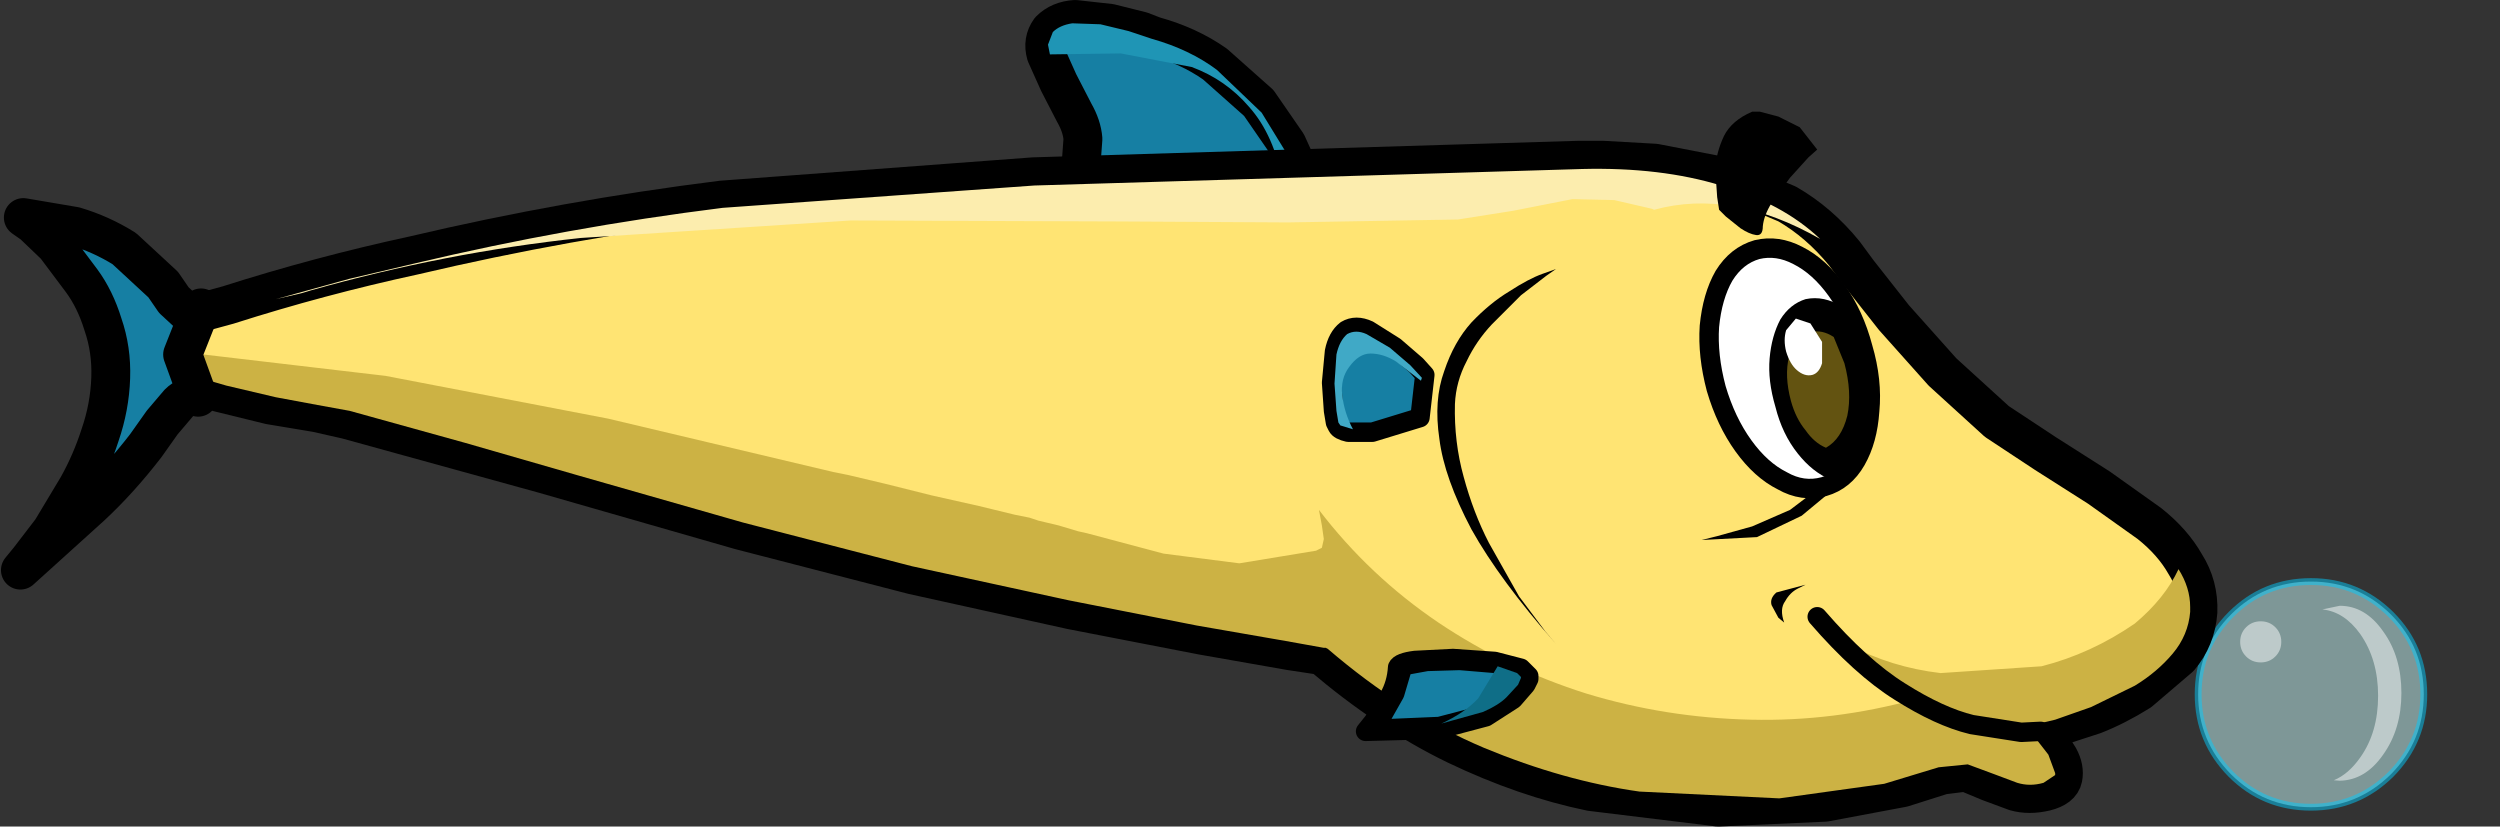 <?xml version="1.0" encoding="UTF-8" standalone="no"?>
<svg xmlns:xlink="http://www.w3.org/1999/xlink" height="42.55px" width="128.7px" xmlns="http://www.w3.org/2000/svg">
  <rect width="100%" height="100%" fill="#333333" stroke="none"/>
  <g transform="matrix(1, 0, 0, 1, 58.8, 21.25)">
    <use height="33.45" transform="matrix(0.582, 0.0, 0.0, 0.582, 50.493, 1.007)" width="33.4" xlink:href="#sprite0"/>
    <use height="42.55" transform="matrix(1.0, 0.0, 0.0, 1.0, -58.75, -21.25)" width="114.1" xlink:href="#shape1"/>
  </g>
  <defs>
    <g id="sprite0" transform="matrix(1, 0, 0, 1, 16.35, 23.55)">
      <use height="25.4" transform="matrix(0.808, 0.0, 0.0, 0.808, -9.987, -10.633)" width="25.4" xlink:href="#shape0"/>
    </g>
    <g id="shape0" transform="matrix(1, 0, 0, 1, 12.55, 13.35)">
      <path d="M8.9 -9.4 Q12.5 -5.8 12.5 -0.65 12.5 4.45 8.9 8.1 5.25 11.7 0.15 11.7 -5.0 11.7 -8.6 8.1 -12.2 4.45 -12.2 -0.65 -12.2 -5.8 -8.6 -9.4 -5.0 -13.0 0.15 -13.0 5.25 -13.0 8.9 -9.4" fill="#ccffff" fill-opacity="0.49" fill-rule="evenodd" stroke="none"/>
      <path d="M8.9 -9.4 Q12.5 -5.8 12.5 -0.65 12.5 4.45 8.9 8.1 5.25 11.7 0.15 11.7 -5.0 11.7 -8.6 8.1 -12.2 4.45 -12.2 -0.65 -12.2 -5.8 -8.6 -9.4 -5.0 -13.0 0.15 -13.0 5.25 -13.0 8.9 -9.4" fill="none" stroke="#00ccff" stroke-linecap="round" stroke-linejoin="round" stroke-opacity="0.49" stroke-width="0.75"/>
      <path d="M8.05 -7.55 Q10.05 -4.8 10.05 -0.8 10.05 3.15 8.05 5.95 6.1 8.75 3.3 8.8 L2.65 8.75 Q4.25 8.1 5.55 6.25 7.5 3.5 7.5 -0.5 7.5 -4.45 5.55 -7.25 3.8 -9.7 1.4 -9.95 L3.3 -10.35 Q6.1 -10.35 8.05 -7.55" fill="#ffffff" fill-opacity="0.49" fill-rule="evenodd" stroke="none"/>
      <path d="M-7.6 -6.4 Q-7.6 -7.35 -6.95 -8.0 -6.3 -8.65 -5.35 -8.65 -4.4 -8.65 -3.75 -8.0 -3.1 -7.35 -3.1 -6.4 -3.1 -5.45 -3.75 -4.8 -4.4 -4.15 -5.35 -4.15 -6.3 -4.15 -6.95 -4.8 -7.6 -5.45 -7.6 -6.4" fill="#ffffff" fill-opacity="0.49" fill-rule="evenodd" stroke="none"/>
    </g>
    <g id="shape1" transform="matrix(1, 0, 0, 1, 58.75, 21.25)">
      <path d="M8.45 -11.55 L8.2 -12.2 7.45 -13.85 6.0 -15.95 3.75 -17.95 Q2.4 -18.9 0.6 -19.4 L-0.05 -19.65 -1.65 -20.05 -3.45 -20.25 Q-4.25 -20.2 -4.75 -19.7 -5.15 -19.15 -4.95 -18.45 L-4.3 -17.0 -3.5 -15.45 Q-3.1 -14.75 -3.05 -14.1 L-3.2 -12.05 -3.35 -11.3 8.45 -11.55" fill="#167fa3" fill-rule="evenodd" stroke="none"/>
      <path d="M8.45 -11.55 L8.2 -12.2 7.45 -13.85 6.0 -15.95 3.75 -17.95 Q2.4 -18.9 0.6 -19.4 L-0.05 -19.65 -1.65 -20.05 -3.45 -20.25 Q-4.25 -20.2 -4.75 -19.7 -5.15 -19.15 -4.95 -18.45 L-4.3 -17.0 -3.5 -15.45 Q-3.1 -14.75 -3.05 -14.1 L-3.2 -12.05 -3.35 -11.3" fill="none" stroke="#000000" stroke-linecap="round" stroke-linejoin="round" stroke-width="2.0"/>
      <path d="M-0.7 -19.65 L-2.15 -20.0 -3.6 -20.05 Q-4.25 -19.95 -4.6 -19.6 L-4.85 -18.95 -4.75 -18.45 -1.1 -18.5 2.55 -17.8 Q4.3 -17.15 5.5 -15.75 6.8 -14.3 7.25 -11.8 L7.65 -11.8 8.1 -11.8 7.5 -13.25 6.15 -15.45 3.85 -17.65 Q2.45 -18.7 0.5 -19.25 L-0.7 -19.65" fill="#1f95b5" fill-rule="evenodd" stroke="none"/>
      <path d="M-48.15 -5.25 L-49.3 -4.85 Q-49.9 -4.7 -50.25 -4.35 -51.05 -3.6 -50.9 -3.0 L-49.75 -1.9 -47.55 -1.05 -44.9 -0.4 -42.5 0.0 -40.95 0.35 -30.8 3.15 -20.7 6.05 -11.8 8.35 -3.65 10.15 3.05 11.45 7.6 12.25 9.25 12.5 Q12.65 15.4 16.15 17.1 19.7 18.8 23.1 19.5 L29.65 20.3 35.15 20.05 39.15 19.3 41.2 18.65 42.4 18.5 43.6 19.0 44.95 19.5 Q45.65 19.7 46.5 19.5 47.3 19.3 47.4 18.8 47.5 18.3 47.2 17.75 L46.6 16.8 46.2 16.4 47.0 16.2 49.0 15.55 Q50.15 15.1 51.35 14.35 L53.4 12.6 Q54.25 11.6 54.35 10.25 54.4 8.9 53.7 7.8 53.05 6.65 51.85 5.7 L49.25 3.85 46.5 2.1 44.0 0.45 41.2 -2.1 38.7 -4.9 36.85 -7.25 36.15 -8.2 Q34.85 -9.8 33.2 -10.75 L29.75 -12.2 26.4 -12.85 23.75 -13.0 22.4 -13.0 -5.6 -12.15 -21.65 -10.95 Q-29.65 -9.95 -37.5 -8.1 -42.35 -7.05 -47.05 -5.55 L-48.15 -5.25" fill="#ffe473" fill-rule="evenodd" stroke="none"/>
      <path d="M-48.15 -5.25 L-47.05 -5.55 Q-42.35 -7.05 -37.5 -8.1 -29.65 -9.95 -21.65 -10.95 L-5.6 -12.15 22.4 -13.0 23.75 -13.0 26.4 -12.85 29.75 -12.2 33.2 -10.75 Q34.85 -9.8 36.15 -8.2 L36.85 -7.25 38.7 -4.9 41.2 -2.1 44.0 0.45 46.5 2.1 49.25 3.85 51.85 5.7 Q53.05 6.65 53.7 7.8 54.4 8.9 54.35 10.25 54.25 11.6 53.4 12.6 L51.35 14.35 Q50.15 15.1 49.0 15.55 L47.0 16.2 46.2 16.4 46.6 16.8 47.2 17.75 Q47.5 18.3 47.4 18.8 47.3 19.3 46.5 19.5 45.65 19.7 44.95 19.5 L43.6 19.0 42.4 18.5 41.2 18.65 39.15 19.3 35.15 20.05 29.65 20.3 23.1 19.5 Q19.7 18.8 16.15 17.1 12.65 15.4 9.25 12.5 L7.6 12.25 3.05 11.45 -3.65 10.15 -11.8 8.35 -20.7 6.05 -30.8 3.15 -40.95 0.35 -42.5 0.0 -44.9 -0.4 -47.55 -1.05 -49.75 -1.9 -50.9 -3.0 Q-51.05 -3.6 -50.25 -4.35 -49.9 -4.7 -49.3 -4.85 L-48.15 -5.25" fill="none" stroke="#000000" stroke-linecap="round" stroke-linejoin="round" stroke-width="2.0"/>
      <path d="M-37.4 -7.7 L-40.8 -6.9 -44.6 -5.85 -43.3 -6.15 -42.8 -6.3 Q-35.9 -8.25 -28.9 -9.0 L-15.0 -9.9 -1.2 -9.85 7.5 -9.8 16.25 -9.95 19.1 -10.4 22.15 -11.0 24.3 -10.95 26.25 -10.5 Q26.25 -10.5 26.35 -10.45 30.35 -11.55 34.9 -8.95 32.95 -10.8 29.8 -11.7 26.7 -12.65 22.65 -12.55 L-5.55 -11.7 -21.6 -10.55 Q-29.6 -9.55 -37.4 -7.7" fill="#fcedae" fill-rule="evenodd" stroke="none"/>
      <path d="M-50.45 -3.25 L-50.45 -3.15 Q-50.25 -2.65 -49.35 -2.2 -48.45 -1.75 -47.15 -1.4 L-44.6 -0.8 -42.45 -0.4 -40.8 -0.1 -34.85 1.55 -28.95 3.25 -20.55 5.65 -11.85 7.9 -3.8 9.65 2.8 10.95 7.4 11.75 9.35 12.1 9.45 12.1 9.55 12.15 Q13.45 15.5 17.6 17.25 21.7 18.95 25.6 19.5 L32.8 19.85 38.2 19.1 41.0 18.25 42.5 18.1 43.85 18.6 45.05 19.05 Q45.7 19.25 46.4 19.05 L47.0 18.65 47.0 18.55 46.65 17.6 45.95 16.7 45.4 16.15 46.15 16.0 47.0 15.8 48.85 15.15 51.1 14.05 Q52.25 13.35 53.05 12.4 53.85 11.45 53.95 10.25 L53.95 10.0 Q53.95 9.0 53.35 8.05 52.65 9.55 51.1 10.85 48.85 12.4 46.3 13.05 L41.1 13.4 Q38.55 13.1 36.4 11.95 L37.3 12.75 38.6 13.8 39.7 14.65 39.8 14.75 Q35.6 15.9 31.35 15.8 26.95 15.7 22.85 14.45 18.75 13.15 15.25 10.8 11.7 8.4 9.1 5.0 L9.25 5.8 9.35 6.5 9.25 6.95 8.95 7.1 5.0 7.75 1.1 7.25 -2.85 6.2 -3.3 6.1 -4.3 5.8 -5.35 5.55 -5.8 5.4 -6.55 5.25 -8.4 4.8 -10.85 4.25 -13.25 3.65 -15.15 3.2 -15.9 3.05 -27.5 0.3 -38.95 -1.9 -50.45 -3.25" fill="#ccb244" fill-rule="evenodd" stroke="none"/>
      <path d="M21.3 -7.4 L20.6 -7.15 Q19.9 -6.9 18.9 -6.25 17.9 -5.65 16.95 -4.65 16.05 -3.65 15.55 -2.15 15.0 -0.65 15.3 1.35 15.55 3.35 16.95 6.0 18.4 8.6 21.3 11.9 L20.75 11.25 19.4 9.45 17.85 6.7 Q17.05 5.15 16.55 3.3 16.05 1.5 16.1 -0.45 16.15 -1.6 16.7 -2.65 17.2 -3.7 18.0 -4.55 L19.5 -6.05 20.8 -7.05 21.3 -7.4" fill="#000000" fill-rule="evenodd" stroke="none"/>
      <path d="M29.95 -14.25 Q29.55 -13.4 29.5 -12.55 L29.6 -11.1 29.7 -10.45 30.05 -10.1 30.8 -9.5 Q31.25 -9.2 31.6 -9.15 31.95 -9.1 31.95 -9.6 32.0 -10.15 32.4 -10.8 L33.35 -12.1 34.3 -13.15 34.75 -13.55 33.85 -14.7 32.75 -15.25 31.8 -15.5 31.4 -15.5 Q30.35 -15.05 29.95 -14.25" fill="#000000" fill-rule="evenodd" stroke="none"/>
      <path d="M29.55 -1.25 Q30.05 0.45 30.95 1.7 31.85 2.95 32.95 3.5 34.0 4.1 35.1 3.8 36.15 3.5 36.75 2.45 37.35 1.4 37.45 -0.1 37.6 -1.65 37.1 -3.35 36.65 -5.05 35.75 -6.3 34.85 -7.55 33.75 -8.1 32.7 -8.65 31.65 -8.4 30.6 -8.1 29.95 -7.05 29.35 -6.0 29.2 -4.45 29.1 -2.95 29.55 -1.25" fill="#ffffff" fill-rule="evenodd" stroke="none"/>
      <path d="M29.55 -1.25 Q30.05 0.45 30.95 1.7 31.85 2.95 32.95 3.5 34.0 4.1 35.1 3.8 36.15 3.5 36.75 2.45 37.35 1.4 37.45 -0.1 37.6 -1.65 37.1 -3.35 36.65 -5.05 35.75 -6.3 34.85 -7.55 33.75 -8.1 32.7 -8.65 31.65 -8.4 30.6 -8.1 29.95 -7.05 29.35 -6.0 29.2 -4.45 29.1 -2.95 29.55 -1.25" fill="none" stroke="#000000" stroke-linecap="round" stroke-linejoin="round" stroke-width="1.0"/>
      <path d="M34.15 -5.85 Q33.35 -5.6 32.85 -4.8 32.4 -3.95 32.3 -2.8 32.2 -1.65 32.6 -0.3 32.95 1.1 33.75 2.1 34.5 3.05 35.45 3.45 36.25 3.05 36.75 2.0 37.25 1.0 37.3 -0.35 L36.95 -3.3 36.05 -5.45 Q35.1 -6.05 34.15 -5.85" fill="#000000" fill-rule="evenodd" stroke="none"/>
      <path d="M34.4 -4.15 Q33.6 -3.9 33.3 -2.9 33.05 -1.9 33.4 -0.6 33.65 0.3 34.15 0.9 34.6 1.55 35.2 1.8 36.0 1.35 36.3 0.15 36.55 -1.05 36.15 -2.55 L35.6 -3.9 Q35.0 -4.3 34.4 -4.15" fill="#635311" fill-rule="evenodd" stroke="none"/>
      <path d="M33.15 -3.15 Q33.35 -2.5 33.7 -2.2 34.1 -1.85 34.5 -1.95 34.85 -2.05 35.0 -2.55 L35.0 -3.65 34.4 -4.6 33.65 -4.85 33.15 -4.25 Q33.0 -3.75 33.15 -3.15" fill="#ffffff" fill-rule="evenodd" stroke="none"/>
      <path d="M31.4 5.85 L29.6 6.35 28.8 6.55 31.65 6.4 33.95 5.3 35.7 3.85 36.75 2.55 37.15 1.95 36.8 1.75 36.35 2.3 35.2 3.6 33.35 5.0 31.4 5.85" fill="#000000" fill-rule="evenodd" stroke="none"/>
      <path d="M46.25 16.4 L45.25 16.45 42.7 16.05 Q41.05 15.65 39.0 14.35 37.0 13.1 34.75 10.5" fill="none" stroke="#000000" stroke-linecap="round" stroke-linejoin="round" stroke-width="1.0"/>
      <path d="M9.95 0.5 L10.05 0.7 Q10.15 0.9 10.6 1.0 L11.85 1.0 14.3 0.25 14.55 -1.95 14.1 -2.45 13.0 -3.4 11.65 -4.25 Q11.0 -4.55 10.5 -4.25 10.05 -3.9 9.9 -3.15 L9.75 -1.55 9.85 -0.1 9.95 0.5" fill="#167fa3" fill-rule="evenodd" stroke="none"/>
      <path d="M9.95 0.5 L10.05 0.7 Q10.15 0.9 10.6 1.0 L11.85 1.0 14.3 0.25 14.55 -1.95 14.1 -2.45 13.0 -3.4 11.65 -4.25 Q11.0 -4.55 10.5 -4.25 10.05 -3.9 9.9 -3.15 L9.75 -1.55 9.85 -0.1 9.95 0.5" fill="none" stroke="#000000" stroke-linecap="round" stroke-linejoin="round" stroke-width="1.0"/>
      <path d="M10.55 -4.05 Q10.15 -3.7 10.0 -3.0 L9.9 -1.5 10.0 -0.1 10.1 0.5 10.2 0.65 10.85 0.85 Q10.4 0.0 10.3 -0.9 10.2 -1.75 10.65 -2.35 11.15 -3.05 11.75 -3.05 12.4 -3.05 13.05 -2.65 L14.35 -1.65 14.4 -1.8 13.8 -2.45 12.75 -3.35 11.55 -4.05 Q11.0 -4.3 10.55 -4.05" fill="#40a9c6" fill-rule="evenodd" stroke="none"/>
      <path d="M34.15 8.85 L32.65 9.25 Q32.3 9.55 32.4 9.9 L32.75 10.55 33.05 10.8 Q32.8 10.1 33.1 9.7 33.35 9.25 33.75 9.05 L34.15 8.85" fill="#000000" fill-rule="evenodd" stroke="none"/>
      <path d="M-54.95 -9.6 L-57.6 -10.05 -57.1 -9.7 -55.95 -8.6 -54.6 -6.8 Q-53.9 -5.85 -53.5 -4.55 -53.05 -3.25 -53.1 -1.8 -53.15 -0.3 -53.65 1.15 -54.1 2.55 -54.8 3.8 L-56.15 6.05 -57.3 7.55 -57.75 8.1 -54.1 4.8 Q-52.65 3.45 -51.3 1.7 L-50.45 0.5 -49.6 -0.5 Q-49.15 -0.95 -48.6 -0.8 L-49.4 -3.0 -48.45 -5.4 Q-48.9 -5.05 -49.2 -5.2 L-49.85 -5.8 -50.4 -6.6 -52.4 -8.45 Q-53.6 -9.2 -54.95 -9.6" fill="#167fa3" fill-rule="evenodd" stroke="none"/>
      <path d="M-54.95 -9.6 Q-53.6 -9.2 -52.4 -8.45 L-50.4 -6.6 -49.85 -5.8 -49.2 -5.2 Q-48.9 -5.05 -48.45 -5.4 L-49.4 -3.0 -48.6 -0.8 Q-49.15 -0.95 -49.6 -0.5 L-50.45 0.5 -51.3 1.7 Q-52.65 3.45 -54.1 4.8 L-57.75 8.1 -57.3 7.55 -56.15 6.05 -54.8 3.8 Q-54.1 2.55 -53.65 1.15 -53.15 -0.3 -53.1 -1.8 -53.05 -3.25 -53.5 -4.55 -53.9 -5.85 -54.6 -6.8 L-55.95 -8.6 -57.1 -9.7 -57.6 -10.05 -54.95 -9.6" fill="none" stroke="#000000" stroke-linecap="round" stroke-linejoin="round" stroke-width="2.0"/>
      <path d="M13.15 13.1 Q13.1 13.95 12.7 14.65 L11.9 15.9 11.5 16.4 15.25 16.3 17.7 15.65 19.1 14.75 19.75 14.0 19.9 13.7 19.9 13.55 19.5 13.15 18.15 12.8 16.0 12.65 14.05 12.75 Q13.25 12.85 13.15 13.1" fill="#167fa3" fill-rule="evenodd" stroke="none"/>
      <path d="M13.15 13.1 Q13.1 13.95 12.7 14.65 L11.9 15.9 11.5 16.4 15.25 16.3 17.7 15.65 19.1 14.75 19.75 14.0 19.9 13.7 19.9 13.55 19.5 13.15 18.15 12.8 16.0 12.65 14.05 12.75 Q13.25 12.85 13.15 13.1" fill="none" stroke="#000000" stroke-linecap="round" stroke-linejoin="round" stroke-width="1.0"/>
      <path d="M13.4 13.1 L13.0 14.45 12.35 15.6 11.8 16.3 15.3 16.15 17.6 15.55 18.9 14.75 19.5 14.0 19.7 13.65 19.65 13.55 19.3 13.2 18.15 12.9 16.35 12.75 14.65 12.8 13.55 13.0 Q13.4 13.05 13.4 13.1" fill="#167fa3" fill-rule="evenodd" stroke="none"/>
      <path d="M13.4 13.1 Q13.4 13.05 13.55 13.0 L14.65 12.8 16.35 12.75 18.15 12.9 19.3 13.2 19.65 13.55 19.7 13.65 19.5 14.0 18.9 14.75 17.6 15.55 15.3 16.15 11.8 16.3 12.35 15.6 13.0 14.45 13.4 13.1" fill="none" stroke="#000000" stroke-linecap="round" stroke-linejoin="round" stroke-width="1.0"/>
      <path d="M18.3 13.05 L17.3 14.7 Q16.6 15.45 15.4 16.0 L17.55 15.4 Q18.35 15.05 18.75 14.65 L19.35 14.0 19.5 13.65 19.5 13.6 19.3 13.4 18.3 13.05" fill="#0f6e87" fill-rule="evenodd" stroke="none"/>
    </g>
  </defs>
</svg>
